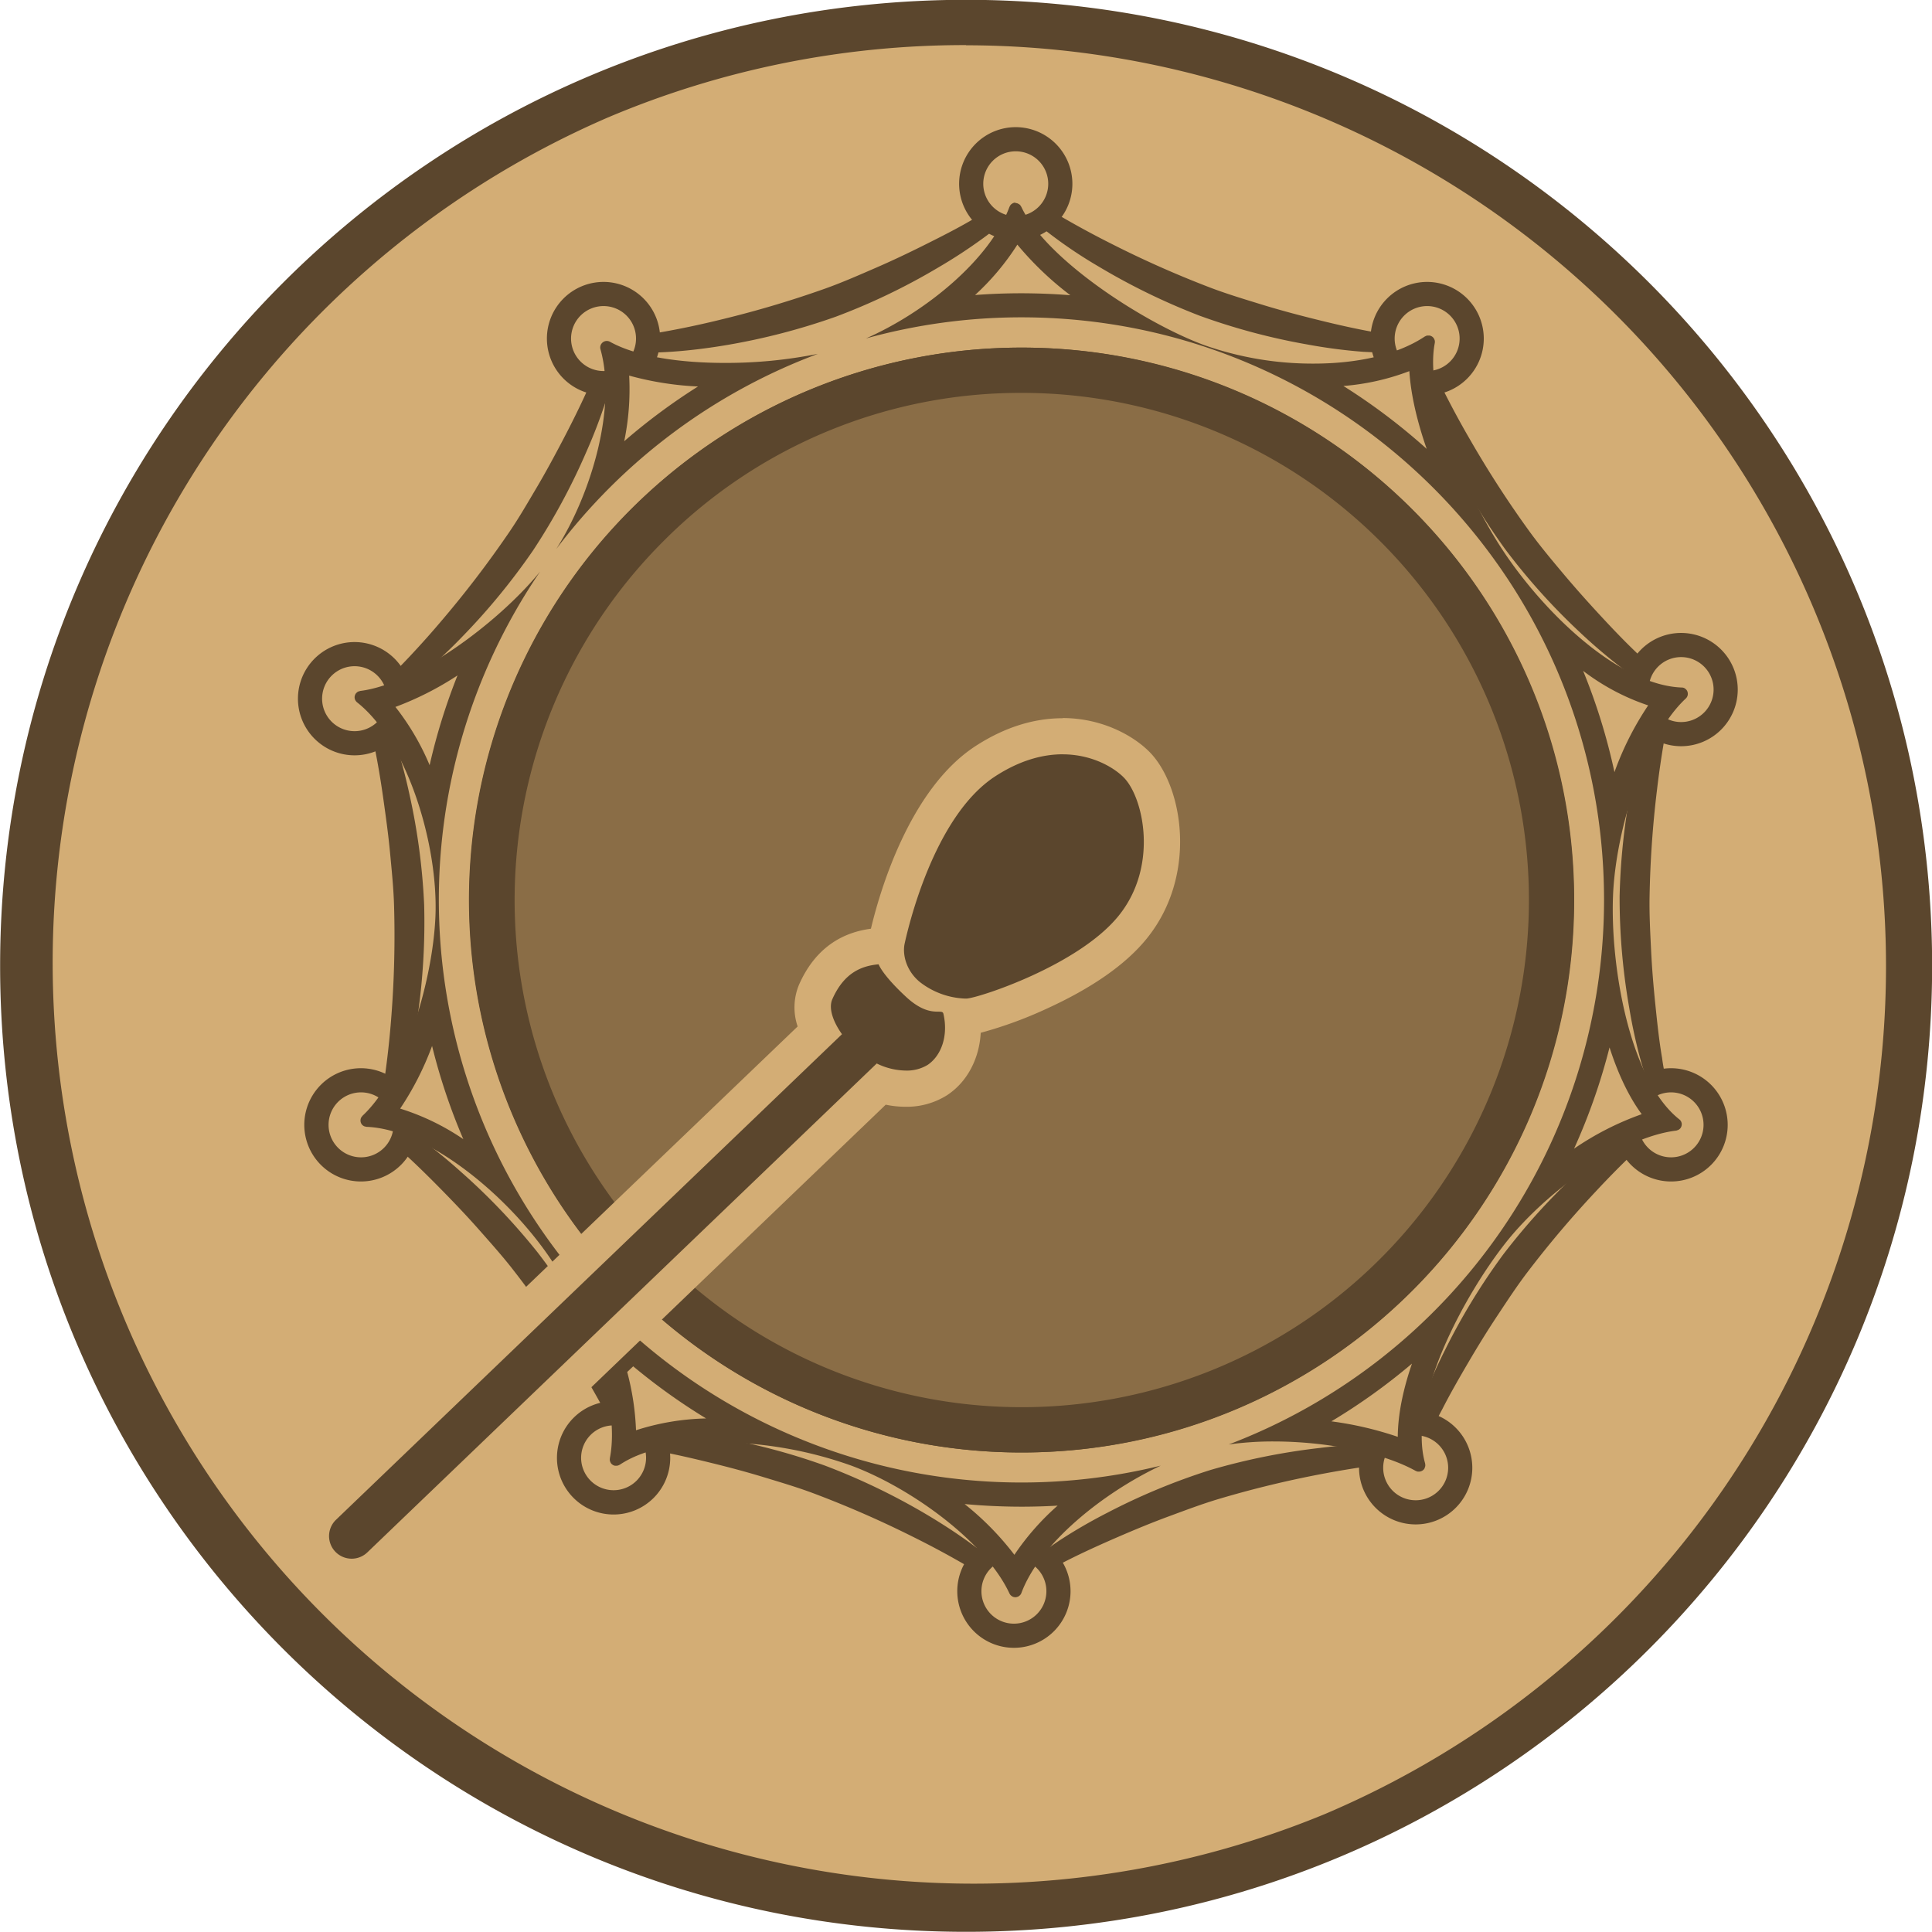 <svg xmlns="http://www.w3.org/2000/svg" viewBox="0 0 640 640"><defs><style>.a{fill:#d3ad75;}.b{fill:#5b462d;}.c{fill:#8a6d46;}</style></defs><title>drum_round_color</title><path class="a" d="M318.68,631.56a312.5,312.5,0,0,1-221-533.47A312.5,312.5,0,1,1,539.65,540,310.48,310.48,0,0,1,318.68,631.56Z" transform="translate(1.32 0.94)"/><path class="b" d="M318.68,14.06a305.09,305.09,0,0,1,118.71,586A305.08,305.08,0,0,1,200,38a303.06,303.06,0,0,1,118.72-24m0-15c-176.73,0-320,143.27-320,320s143.27,320,320,320,320-143.27,320-320-143.27-320-320-320Z" transform="translate(1.32 0.94)"/><path class="b" d="M554.22,226l-.21-.13-.18-.11c0-.16.07-.32.11-.48v0a2.1,2.1,0,0,0-3.66-1.83,92.07,92.07,0,0,1-9.73-8.42c-4.29-4.1-8.39-8.44-12.44-12.83s-8-8.84-11.86-13.44-7.64-9.13-11.07-13.87a343.17,343.17,0,0,1-19.41-30A305.12,305.12,0,0,1,470.06,114a2.08,2.08,0,0,0-1.43-3.7h-.25c-5.47.31-11.42-.61-17.21-1.72s-11.64-2.48-17.43-3.93-11.57-3-17.28-4.76-11.39-3.47-16.86-5.55A342.79,342.79,0,0,1,367,79.89,308.16,308.16,0,0,1,338.5,63.65a2.08,2.08,0,0,0-3.29-2,2.09,2.09,0,0,0-2.55,2.24,83.74,83.74,0,0,1-12,8c-5.13,3-10.46,5.68-15.8,8.35s-10.75,5.24-16.22,7.61-10.92,4.77-16.42,6.74A343.68,343.68,0,0,1,238,104.8a300.61,300.61,0,0,1-35.23,6.55h0a1.8,1.8,0,0,0-.39.08,2.08,2.08,0,0,0-3.72.89l0,.24c-1,5.4-3.25,11-5.68,16.34s-5.12,10.74-7.88,16-5.61,10.55-8.65,15.69-6,10.28-9.32,15.1a343.73,343.73,0,0,1-21.66,28.39,306.39,306.39,0,0,1-23.2,24.63c-.38-.55-.77-1.1-1.19-1.64a2.09,2.09,0,0,0-3.53,2.2l.11.22c2.38,4.94,3.81,10.79,5,16.56s2.17,11.7,3,17.61,1.66,11.84,2.22,17.78,1.17,11.85,1.34,17.7a343.31,343.31,0,0,1-.83,35.69,308.33,308.33,0,0,1-4.23,33.25,37.39,37.39,0,0,0-4.21-1.5,2.09,2.09,0,0,0-1.56,3.85l.21.12c4.83,2.59,9.42,6.48,13.79,10.45s8.63,8.19,12.81,12.45,8.31,8.6,12.26,13.08,7.91,8.9,11.48,13.53c2.63,3.37,5.18,6.82,7.66,10.32l7.19-6.75c-2.24-3.28-4.56-6.51-7-9.67a211.79,211.79,0,0,0-25.56-26.84,173.23,173.23,0,0,0-14.44-11.64c-2.74-1.87-5.52-3.75-8.49-5.38A155.93,155.93,0,0,0,137,335.83a217.21,217.21,0,0,0,2.19-37,211.68,211.68,0,0,0-4.9-36.74,177.39,177.39,0,0,0-4.84-17.9,84.17,84.17,0,0,0-4.85-11.59A155.44,155.44,0,0,0,151.78,210a217.58,217.58,0,0,0,23.49-28.61,211.73,211.73,0,0,0,17.63-32.61,176.08,176.08,0,0,0,6.61-17.32c1.49-5.1,3-10.27,3.23-15.88h.08c12.35.92,24.76-.21,36.91-2.27a216.93,216.93,0,0,0,35.82-9.34,211,211,0,0,0,33.43-16,176.51,176.51,0,0,0,15.53-10.13A70.91,70.91,0,0,0,335.8,67.62a158.24,158.24,0,0,0,27,19.84,216.85,216.85,0,0,0,33.29,16.19,211.74,211.74,0,0,0,35.82,9.55,175.58,175.58,0,0,0,18.38,2.4c5.1.25,10.27.49,15.56-.43A154.34,154.34,0,0,0,478.13,149a217.34,217.34,0,0,0,19,31.77,211.42,211.42,0,0,0,24.74,27.59A176.87,176.87,0,0,0,536,220.4a73.83,73.83,0,0,0,12.19,7.67,160.41,160.41,0,0,0-9,31.14A217,217,0,0,0,535.2,296,211.69,211.69,0,0,0,538.4,333a172.83,172.83,0,0,0,4,18.11c1.61,5.26,3.26,10.58,6.33,15.55a157.39,157.39,0,0,0-27.12,20.56,217.39,217.39,0,0,0-24.94,27.37A211.59,211.59,0,0,0,477.4,446.2a173.77,173.77,0,0,0-7.49,17,71.65,71.65,0,0,0-3.9,14.5,163.74,163.74,0,0,0-30,1A217.16,217.16,0,0,0,399.7,486a212,212,0,0,0-34.24,14.2,173.83,173.83,0,0,0-16,9.28C344.29,513,339.1,516.62,335,522a2.18,2.18,0,0,0-.28.52c-8.8-8.64-18.95-15.76-29.5-22a217,217,0,0,0-33.37-16,211.55,211.55,0,0,0-35.85-9.4,175.81,175.81,0,0,0-18.4-2.31,18.34,18.34,0,0,0-8.75,1.67,149.46,149.46,0,0,0-8.58-22.06l-5.9,5.8c3.41,5.89,6.64,11.89,9.64,18-.32.1-.64.2-1,.29a2.1,2.1,0,0,0-1.51,2.14c.07,1.15,2.45,1.95,2.45,1.95.75-.05,1.42-.12,2-.2.09.19.19.38.28.58v0a2.1,2.1,0,0,0,4-1.33,17.24,17.24,0,0,1,6.48.14c5.84,1.06,11.65,2.43,17.45,3.85s11.59,2.95,17.3,4.69,11.41,3.42,16.88,5.48a342.83,342.83,0,0,1,32.71,14.31,301.36,301.36,0,0,1,31.11,17.78h0a9.68,9.68,0,0,1,5.82-1l.19-.16c4.16-3.58,9.44-6.46,14.71-9.1s10.75-5.11,16.23-7.48,11-4.66,16.61-6.73,11.15-4.17,16.76-5.84a344.49,344.49,0,0,1,34.7-8.38c9.56-1.79,19.17-3.21,28.87-4.11a2.07,2.07,0,0,0,3.48-.3l3.18-.24h0a2.1,2.1,0,0,0,.13-4.18l-1.94-.23A91.15,91.15,0,0,1,476.39,466c2.69-5.28,5.67-10.46,8.69-15.61s6.15-10.25,9.45-15.23,6.54-9.95,10.08-14.6a344.45,344.45,0,0,1,23.09-27.24,300.14,300.14,0,0,1,25.95-24.71h0A2.09,2.09,0,0,0,553,365a77.86,77.86,0,0,1-3.74-15.5c-1-5.85-1.62-11.79-2.23-17.73s-1.11-11.9-1.4-17.87-.62-11.89-.51-17.74a343.59,343.59,0,0,1,2.48-35.61,310.64,310.64,0,0,1,5.22-30.69,2.09,2.09,0,0,0,1.36-3.87Z" transform="translate(1.32 0.94)"/><path class="a" d="M198.61,126a14.76,14.76,0,1,1,14.76-14.76A14.78,14.78,0,0,1,198.61,126Z" transform="translate(1.32 0.94)"/><path class="b" d="M198.61,100.45a10.76,10.76,0,1,1-10.76,10.76,10.76,10.76,0,0,1,10.76-10.76m0-8a18.76,18.76,0,1,0,18.76,18.76,18.78,18.78,0,0,0-18.76-18.76Z" transform="translate(1.32 0.94)"/><path class="a" d="M471.44,126a14.76,14.76,0,1,1,14.76-14.76A14.78,14.78,0,0,1,471.44,126Z" transform="translate(1.32 0.94)"/><path class="b" d="M471.44,100.45a10.76,10.76,0,1,1-10.76,10.76,10.76,10.76,0,0,1,10.76-10.76m0-8a18.76,18.76,0,1,0,18.76,18.76,18.78,18.78,0,0,0-18.76-18.76Z" transform="translate(1.32 0.94)"/><path class="a" d="M555.57,242.25a14.76,14.76,0,1,1,14.76-14.76A14.78,14.78,0,0,1,555.57,242.25Z" transform="translate(1.32 0.94)"/><path class="b" d="M555.57,216.73a10.76,10.76,0,1,1-10.76,10.76,10.76,10.76,0,0,1,10.76-10.76m0-8a18.76,18.76,0,1,0,18.76,18.76,18.78,18.78,0,0,0-18.76-18.76Z" transform="translate(1.32 0.94)"/><path class="a" d="M552.24,386.44A14.76,14.76,0,1,1,567,371.68,14.78,14.78,0,0,1,552.24,386.44Z" transform="translate(1.32 0.94)"/><path class="b" d="M552.24,360.92a10.76,10.76,0,1,1-10.76,10.76,10.77,10.77,0,0,1,10.76-10.76m0-8A18.76,18.76,0,1,0,571,371.68a18.78,18.78,0,0,0-18.77-18.76Z" transform="translate(1.32 0.94)"/><path class="a" d="M467.64,500a14.76,14.76,0,1,1,14.76-14.76A14.78,14.78,0,0,1,467.64,500Z" transform="translate(1.32 0.94)"/><path class="b" d="M467.64,474.52a10.76,10.76,0,1,1-10.76,10.76,10.76,10.76,0,0,1,10.76-10.76m0-8a18.76,18.76,0,1,0,18.76,18.76,18.77,18.77,0,0,0-18.76-18.76Z" transform="translate(1.32 0.94)"/><path class="a" d="M334.55,540.92a14.77,14.77,0,1,1,14.76-14.76A14.78,14.78,0,0,1,334.55,540.92Z" transform="translate(1.32 0.94)"/><path class="b" d="M334.55,515.4a10.76,10.76,0,1,1-10.76,10.76,10.76,10.76,0,0,1,10.76-10.76m0-8a18.76,18.76,0,1,0,18.76,18.76,18.78,18.78,0,0,0-18.76-18.76Z" transform="translate(1.32 0.94)"/><circle class="a" cx="203.26" cy="482.89" r="14.76"/><path class="b" d="M201.94,471.19A10.76,10.76,0,1,1,191.18,482a10.76,10.76,0,0,1,10.76-10.76m0-8A18.76,18.76,0,1,0,220.7,482a18.78,18.78,0,0,0-18.76-18.76Z" transform="translate(1.32 0.94)"/><path class="a" d="M118.28,386.44A14.76,14.76,0,1,1,133,371.68,14.78,14.78,0,0,1,118.28,386.44Z" transform="translate(1.32 0.94)"/><path class="b" d="M118.28,360.92a10.76,10.76,0,1,1-10.76,10.76,10.76,10.76,0,0,1,10.76-10.76m0-8A18.76,18.76,0,1,0,137,371.68a18.78,18.78,0,0,0-18.76-18.76Z" transform="translate(1.32 0.94)"/><path class="a" d="M116.14,245.27a14.76,14.76,0,1,1,14.76-14.76A14.78,14.78,0,0,1,116.14,245.27Z" transform="translate(1.32 0.94)"/><path class="b" d="M116.14,219.75a10.76,10.76,0,1,1-10.76,10.76,10.76,10.76,0,0,1,10.76-10.76m0-8a18.76,18.76,0,1,0,18.76,18.76,18.79,18.79,0,0,0-18.76-18.76Z" transform="translate(1.32 0.94)"/><path class="a" d="M335.16,74.7a14.76,14.76,0,1,1,14.76-14.76A14.78,14.78,0,0,1,335.16,74.7Z" transform="translate(1.32 0.94)"/><path class="b" d="M335.16,49.18A10.76,10.76,0,1,1,324.4,59.94a10.76,10.76,0,0,1,10.76-10.76m0-8a18.76,18.76,0,1,0,18.76,18.76,18.79,18.79,0,0,0-18.76-18.76Z" transform="translate(1.32 0.94)"/><path class="a" d="M198.2,157.42c4.36-13.45,6.41-27.88,4.14-39.88,11.67,5,27.49,5.79,36.41,5.79,1.91,0,3.84,0,5.77-.1A196.66,196.66,0,0,0,198.2,157.42Z" transform="translate(1.32 0.94)"/><path class="b" d="M207.1,123.48a102.71,102.71,0,0,0,22.8,3.61,199.93,199.93,0,0,0-24.44,18.13,84.76,84.76,0,0,0,1.64-21.74M199.7,112a2.21,2.21,0,0,0-1.37.49,2.14,2.14,0,0,0-.74,2.26c5.37,19-2.82,47.53-14.64,66.18a193.4,193.4,0,0,1,86.66-64.65,155,155,0,0,1-30.86,3c-14.5,0-29-2-38-7a2.13,2.13,0,0,0-1-.27Z" transform="translate(1.32 0.94)"/><path class="a" d="M466.1,481.09c-10.23-4.68-24.69-7.73-39.67-8.38a196.44,196.44,0,0,0,50.92-37.55C469.61,450.44,464,467.54,466.1,481.09Zm42.43-87.49a197.22,197.22,0,0,0,23-65.46c2.94,16.24,8.61,32.69,18.09,42.22C536.26,373.28,520.91,382.74,508.53,393.6ZM532.4,272.16a195.69,195.69,0,0,0-20.78-66.06c12.29,12.37,26.58,22.12,40,24.2C542.91,240.15,536.19,256.25,532.4,272.16ZM482.64,164.7a198,198,0,0,0-53.2-41.42q2.22.09,4.41.09c14.07,0,26.56-2.69,35.69-7.63C468.47,130,475,149,482.64,164.7Zm-114.25-62a198.43,198.43,0,0,0-59.71-.47c11.15-8.16,21.32-18.52,26.58-29.62C341.67,83.15,354.81,94.05,368.39,102.71Z" transform="translate(1.32 0.94)"/><path class="b" d="M335.71,80.12a105.62,105.62,0,0,0,17.54,16.74q-8-.64-16.25-.65-7.68,0-15.32.58a83.11,83.11,0,0,0,14-16.67M465.55,122c.49,8,2.68,17,5.74,25.76a201.82,201.82,0,0,0-27.59-20.84A78.45,78.45,0,0,0,465.55,122m57.56,99.29a74.27,74.27,0,0,0,21.55,11.44,99.9,99.9,0,0,0-11.17,22.11,199,199,0,0,0-10.38-33.55m8.75,124.74c2.66,8.27,6.16,16,10.66,22.12a96.68,96.68,0,0,0-22.41,11.42,201,201,0,0,0,11.75-33.54M466.4,450.82c-2.85,8.28-4.64,16.58-4.69,24.21a114,114,0,0,0-22-5.13,200.61,200.61,0,0,0,26.65-19.08M335.05,66.18H335a2.1,2.1,0,0,0-.81.2h0s-.08.07-.13.09a2,2,0,0,0-.54.4,2.21,2.21,0,0,0-.37.6l-.07.11c-6.45,17.54-27.85,34.91-47.55,43.6a192.8,192.8,0,0,1,51.51-7c106.58,0,193,86.4,193,193A193,193,0,0,1,405.71,477.56a106,106,0,0,1,14.81-1c17.22,0,36,3.56,47.17,9.78a.88.88,0,0,0,.15.05,2.66,2.66,0,0,0,.5.16,1.26,1.26,0,0,0,.27,0l.12,0a1.93,1.93,0,0,0,.58-.08,2.31,2.31,0,0,0,.75-.38,2.22,2.22,0,0,0,.54-.64h0a.38.38,0,0,0,0-.1,2.14,2.14,0,0,0,.22-.69,2.35,2.35,0,0,0-.05-.75s0-.05,0-.08h0c-6-21.1,13.21-56,26.71-73.11,13-16.44,37.67-34.83,56.45-37.13a1.34,1.34,0,0,0,.4-.13,1.21,1.21,0,0,0,.32-.11,2.09,2.09,0,0,0,.68-.54l0,0h0a2.24,2.24,0,0,0,.37-.74,2.18,2.18,0,0,0,.07-.84h0s0,0,0,0a2.24,2.24,0,0,0-.25-.74,2.18,2.18,0,0,0-.5-.59l0,0h0c-16.73-13.17-22.94-51.33-22-74.23.87-21.38,10.34-52.4,24.11-65.23v0a2.09,2.09,0,0,0,.66-1.39s0,0,0-.08h0a2.11,2.11,0,0,0-.57-1.53h0s-.06,0-.08-.06a2.19,2.19,0,0,0-.59-.42,2.32,2.32,0,0,0-.63-.15l-.18,0c-20.41-.78-44.88-23.93-59-45.1-11.63-17.47-26.38-50.41-22.77-69h0s0,0,0,0a2.45,2.45,0,0,0,0-.81,2.39,2.39,0,0,0-.26-.64s0-.09-.06-.13h0a2.21,2.21,0,0,0-.59-.59,2.47,2.47,0,0,0-.77-.32h-.09l-.38,0a1.55,1.55,0,0,0-.37,0,2.09,2.09,0,0,0-.71.29s0,0-.05,0h0c-9.39,6.28-22.93,9-36.84,9a108.17,108.17,0,0,1-36.35-6.16c-19.77-7.33-52.35-28.29-60.51-45.8l-.07-.09a2.15,2.15,0,0,0-.42-.58,2.57,2.57,0,0,0-.57-.35l-.14-.08h0a2.06,2.06,0,0,0-.74-.13Z" transform="translate(1.32 0.94)"/><path class="a" d="M337,476.17a178.46,178.46,0,0,1-115.71-42.43l71-68.22a31.52,31.52,0,0,0,6.32.64,26.07,26.07,0,0,0,14-3.83c6.22-4.05,11.07-12.27,12.58-21.06a145.61,145.61,0,0,0,20.59-7.66c10.38-4.76,24.56-12.66,33.18-23.29,17.25-21.32,12-51.27.87-62.53-5.45-5.48-16-11.34-29.19-11.34-9.83,0-19.64,3.13-29.14,9.29C311,252.59,302,264.49,294.92,281.1a161.7,161.7,0,0,0-7.61,22.61c-8.66,1.9-19,8.89-24.46,21.25a19.94,19.94,0,0,0-.57,13.93l-68.42,65.78a179,179,0,0,1,269.69-234A179,179,0,0,1,337,476.17Z" transform="translate(1.32 0.94)"/><path class="b" d="M337,122.21a175,175,0,1,1-62.38,338.56,173,173,0,0,1-47.33-27.25l66.28-63.71a36.54,36.54,0,0,0,5,.35,30.06,30.06,0,0,0,16.2-4.48c6.62-4.3,11.72-12.28,13.84-21.23a155.7,155.7,0,0,0,18.81-7.21c10.77-4.93,25.52-13.17,34.63-24.41,18.63-23,12.8-55.56.6-67.86-6-6.05-17.59-12.52-32-12.52-10.62,0-21.16,3.34-31.32,9.94-11.21,7.29-20.65,19.78-28.06,37.15a163.37,163.37,0,0,0-7.2,20.91c-9.15,2.82-19.31,10.37-24.84,22.89a23.24,23.24,0,0,0-1.36,14.27l-63.46,61A175,175,0,0,1,337,122.21m0-8A183,183,0,0,0,193.42,410.64L266.9,340c-2-4.87-2.12-9.52-.39-13.42,5.35-12.1,16-18.45,23.72-19.31l.34-.07a156.49,156.49,0,0,1,8-24.53c6.77-15.86,15.2-27.16,25.06-33.57,8.84-5.74,17.91-8.65,27-8.65,12,0,21.47,5.25,26.35,10.16,9.9,10,14.49,37.88-1.14,57.19-8.12,10-21.74,17.59-31.74,22.17-8.22,3.76-17.45,7-22.53,8-.72,8.39-5.07,17-11.15,21a22,22,0,0,1-11.84,3.19,28.33,28.33,0,0,1-7.52-1l-75.68,72.76A183,183,0,1,0,337,114.21Z" transform="translate(1.32 0.94)"/><path class="a" d="M163,389.78c-12.09-10.71-26-19.08-38.79-21,8.12-9.22,14.51-24,18.42-39A193.37,193.37,0,0,0,163,389.78ZM142.22,267.63c-4.14-14.32-10.89-27.9-19.8-36.42,11.39-2.65,25.23-10.64,37.42-20.23A195.66,195.66,0,0,0,142.22,267.63Z" transform="translate(1.32 0.94)"/><path class="b" d="M150.24,222.8A199.05,199.05,0,0,0,141,252.53a83.07,83.07,0,0,0-11.33-19.29,103.08,103.08,0,0,0,20.57-10.44m-8.43,122.75a197.76,197.76,0,0,0,10.35,30.87,78.81,78.81,0,0,0-20.92-10.12,98.38,98.38,0,0,0,10.57-20.75M177.6,188.4c-14,17.16-41.46,37.33-59.58,39.54a1.06,1.06,0,0,0-.25.09,2.12,2.12,0,0,0-.54.17,2.39,2.39,0,0,0-.54.46.73.73,0,0,0-.09.08h0a2.24,2.24,0,0,0-.37.74,2.13,2.13,0,0,0-.07.83h0a2.43,2.43,0,0,0,.25.76.87.87,0,0,0,.09.11,2.33,2.33,0,0,0,.43.51l0,0c16.72,13.16,26.93,47.23,26,70.8-.89,21.82-10.38,53.31-24.16,66.18h0a2.27,2.27,0,0,0-.18.25,1.79,1.79,0,0,0-.3.42,2.24,2.24,0,0,0-.19.76s0,0,0,.06v.08a2,2,0,0,0,.13.74,2.07,2.07,0,0,0,.44.71h0l0,0a2.18,2.18,0,0,0,.66.46,2,2,0,0,0,.4.1,1.75,1.75,0,0,0,.38.09c20.45.79,47.19,23.07,61.23,44.15.75,1.13,1.5,2.29,2.23,3.5l2.6-2.5A193,193,0,0,1,177.6,188.4Z" transform="translate(1.32 0.94)"/><path class="a" d="M334.88,521.73c-6.54-11.21-19.09-22.29-32.28-30.57a197.94,197.94,0,0,0,59.19,1.45C350.37,500.79,340.07,511,334.88,521.73ZM205.19,479c.85-9.08-1.07-19-3.21-26.65l6.27-6a196.38,196.38,0,0,0,40.84,27.22c-4.21-.41-8.39-.62-12.42-.62C227.4,472.87,214.88,474,205.19,479Z" transform="translate(1.32 0.94)"/><path class="b" d="M208.42,451.66a201.18,201.18,0,0,0,24.17,17.28,81.07,81.07,0,0,0-23.22,3.91,87.77,87.77,0,0,0-2.92-19.3l2-1.89m109.72,45.63q9.38.87,18.86.88,6,0,12-.35a84.6,84.6,0,0,0-14.32,16.29,95.45,95.45,0,0,0-16.5-16.82m-110-56.45L197.46,451.1c3.39,11.21,4.94,22.32,3.25,31,0,0,0,.08,0,.11a2.18,2.18,0,0,0,0,.72,2.09,2.09,0,0,0,.24.6c0,.05,0,.12.07.17h0a2,2,0,0,0,.59.58,2,2,0,0,0,.77.32,2,2,0,0,0,.41,0,1.43,1.43,0,0,0,.22,0l.33-.05a2.07,2.07,0,0,0,.46-.2,1.34,1.34,0,0,0,.18-.07c7.77-5.2,19.71-7.42,32.67-7.42a132.7,132.7,0,0,1,43.94,7.67c19.45,7.21,44.4,25,52.5,42.41h0a2.18,2.18,0,0,0,.43.6l.16.13a2,2,0,0,0,.5.31l.11.07h.07a2.48,2.48,0,0,0,.66.12h0a2.22,2.22,0,0,0,.8-.18l.09,0a.87.87,0,0,0,.1-.08,2,2,0,0,0,.47-.34c.05-.05.11-.09.15-.14a2.2,2.2,0,0,0,.39-.64c6-16.23,26.66-33,46.18-42.22a193.25,193.25,0,0,1-175.11-43.74Z" transform="translate(1.32 0.94)"/><circle class="c" cx="337.15" cy="297.19" r="175.48" transform="translate(-110.07 326.38) rotate(-45)"/><path class="b" d="M337.15,129.21a168,168,0,1,1-118.78,49.2,166.87,166.87,0,0,1,118.78-49.2m0-15a183,183,0,0,0,0,366c101.05,0,183-81.92,183-183s-81.93-183-183-183Z" transform="translate(1.32 0.94)"/><path class="b" d="M115,521.39a13.48,13.48,0,0,1-9.35-23.2l164.22-157.6c-2.33-4.79-2.73-9.29-1.09-13,4.11-9.27,10.73-14.21,20.24-15.1.26,0,.53,0,.78,0a6.67,6.67,0,0,1,2.31.39,15.24,15.24,0,0,1,.31-2.51C294,303,303,265.54,325,251.2c8.43-5.48,17.05-8.26,25.61-8.26,11.22,0,20,4.87,24.56,9.43,9.27,9.35,13.48,35.6-1.31,53.86s-49.81,29.43-54.8,29.62h-.71l-1,0c1.23,8.67-2,16.92-8.3,21a19.1,19.1,0,0,1-10.41,2.8,27.1,27.1,0,0,1-8.27-1.35l-166,159.32A13.42,13.42,0,0,1,115,521.39Z" transform="translate(1.32 0.94)"/><path class="a" d="M350.63,248.94c9.76,0,17,4.33,20.3,7.66,6.53,6.58,11.64,29.36-1.71,45.85s-46.54,27.26-50.37,27.4h-.48a25.93,25.93,0,0,1-15-5.5c-4.42-3.64-5.84-9-5-12.78s9.27-41.88,30-55.35c8.28-5.38,15.86-7.29,22.34-7.29m-61,69.52s1.14,3.44,9.09,10.81,11.94,3.67,12.39,5.6c1.71,7.36-.73,14-5.28,17a13.28,13.28,0,0,1-7.15,1.84,22.45,22.45,0,0,1-9.65-2.35l-168.79,162a7.49,7.49,0,0,1-10.38-10.8l167.66-160.9c-2.91-4.07-4.54-8.57-3.2-11.59,4-9.06,10-11.06,15.31-11.56m61-81.52c-9.74,0-19.46,3.11-28.88,9.23-22.13,14.39-31.94,49.05-34.64,60.5-11,1.45-19,7.66-23.8,18.49a19.54,19.54,0,0,0-.48,13.89L101.51,493.85a19.51,19.51,0,0,0-.55,27.57,19.61,19.61,0,0,0,14.05,6A19.41,19.41,0,0,0,128.52,522L292.09,365a32.05,32.05,0,0,0,6.55.69,25,25,0,0,0,13.67-3.77c6.73-4.36,10.78-12.12,11.25-20.74a136.17,136.17,0,0,0,21.89-8c15.07-6.88,26.21-14.69,33.1-23.2,17.08-21.09,11.94-50.72.9-61.85-5.37-5.42-15.76-11.21-28.82-11.21Z" transform="translate(1.32 0.94)"/></svg>
